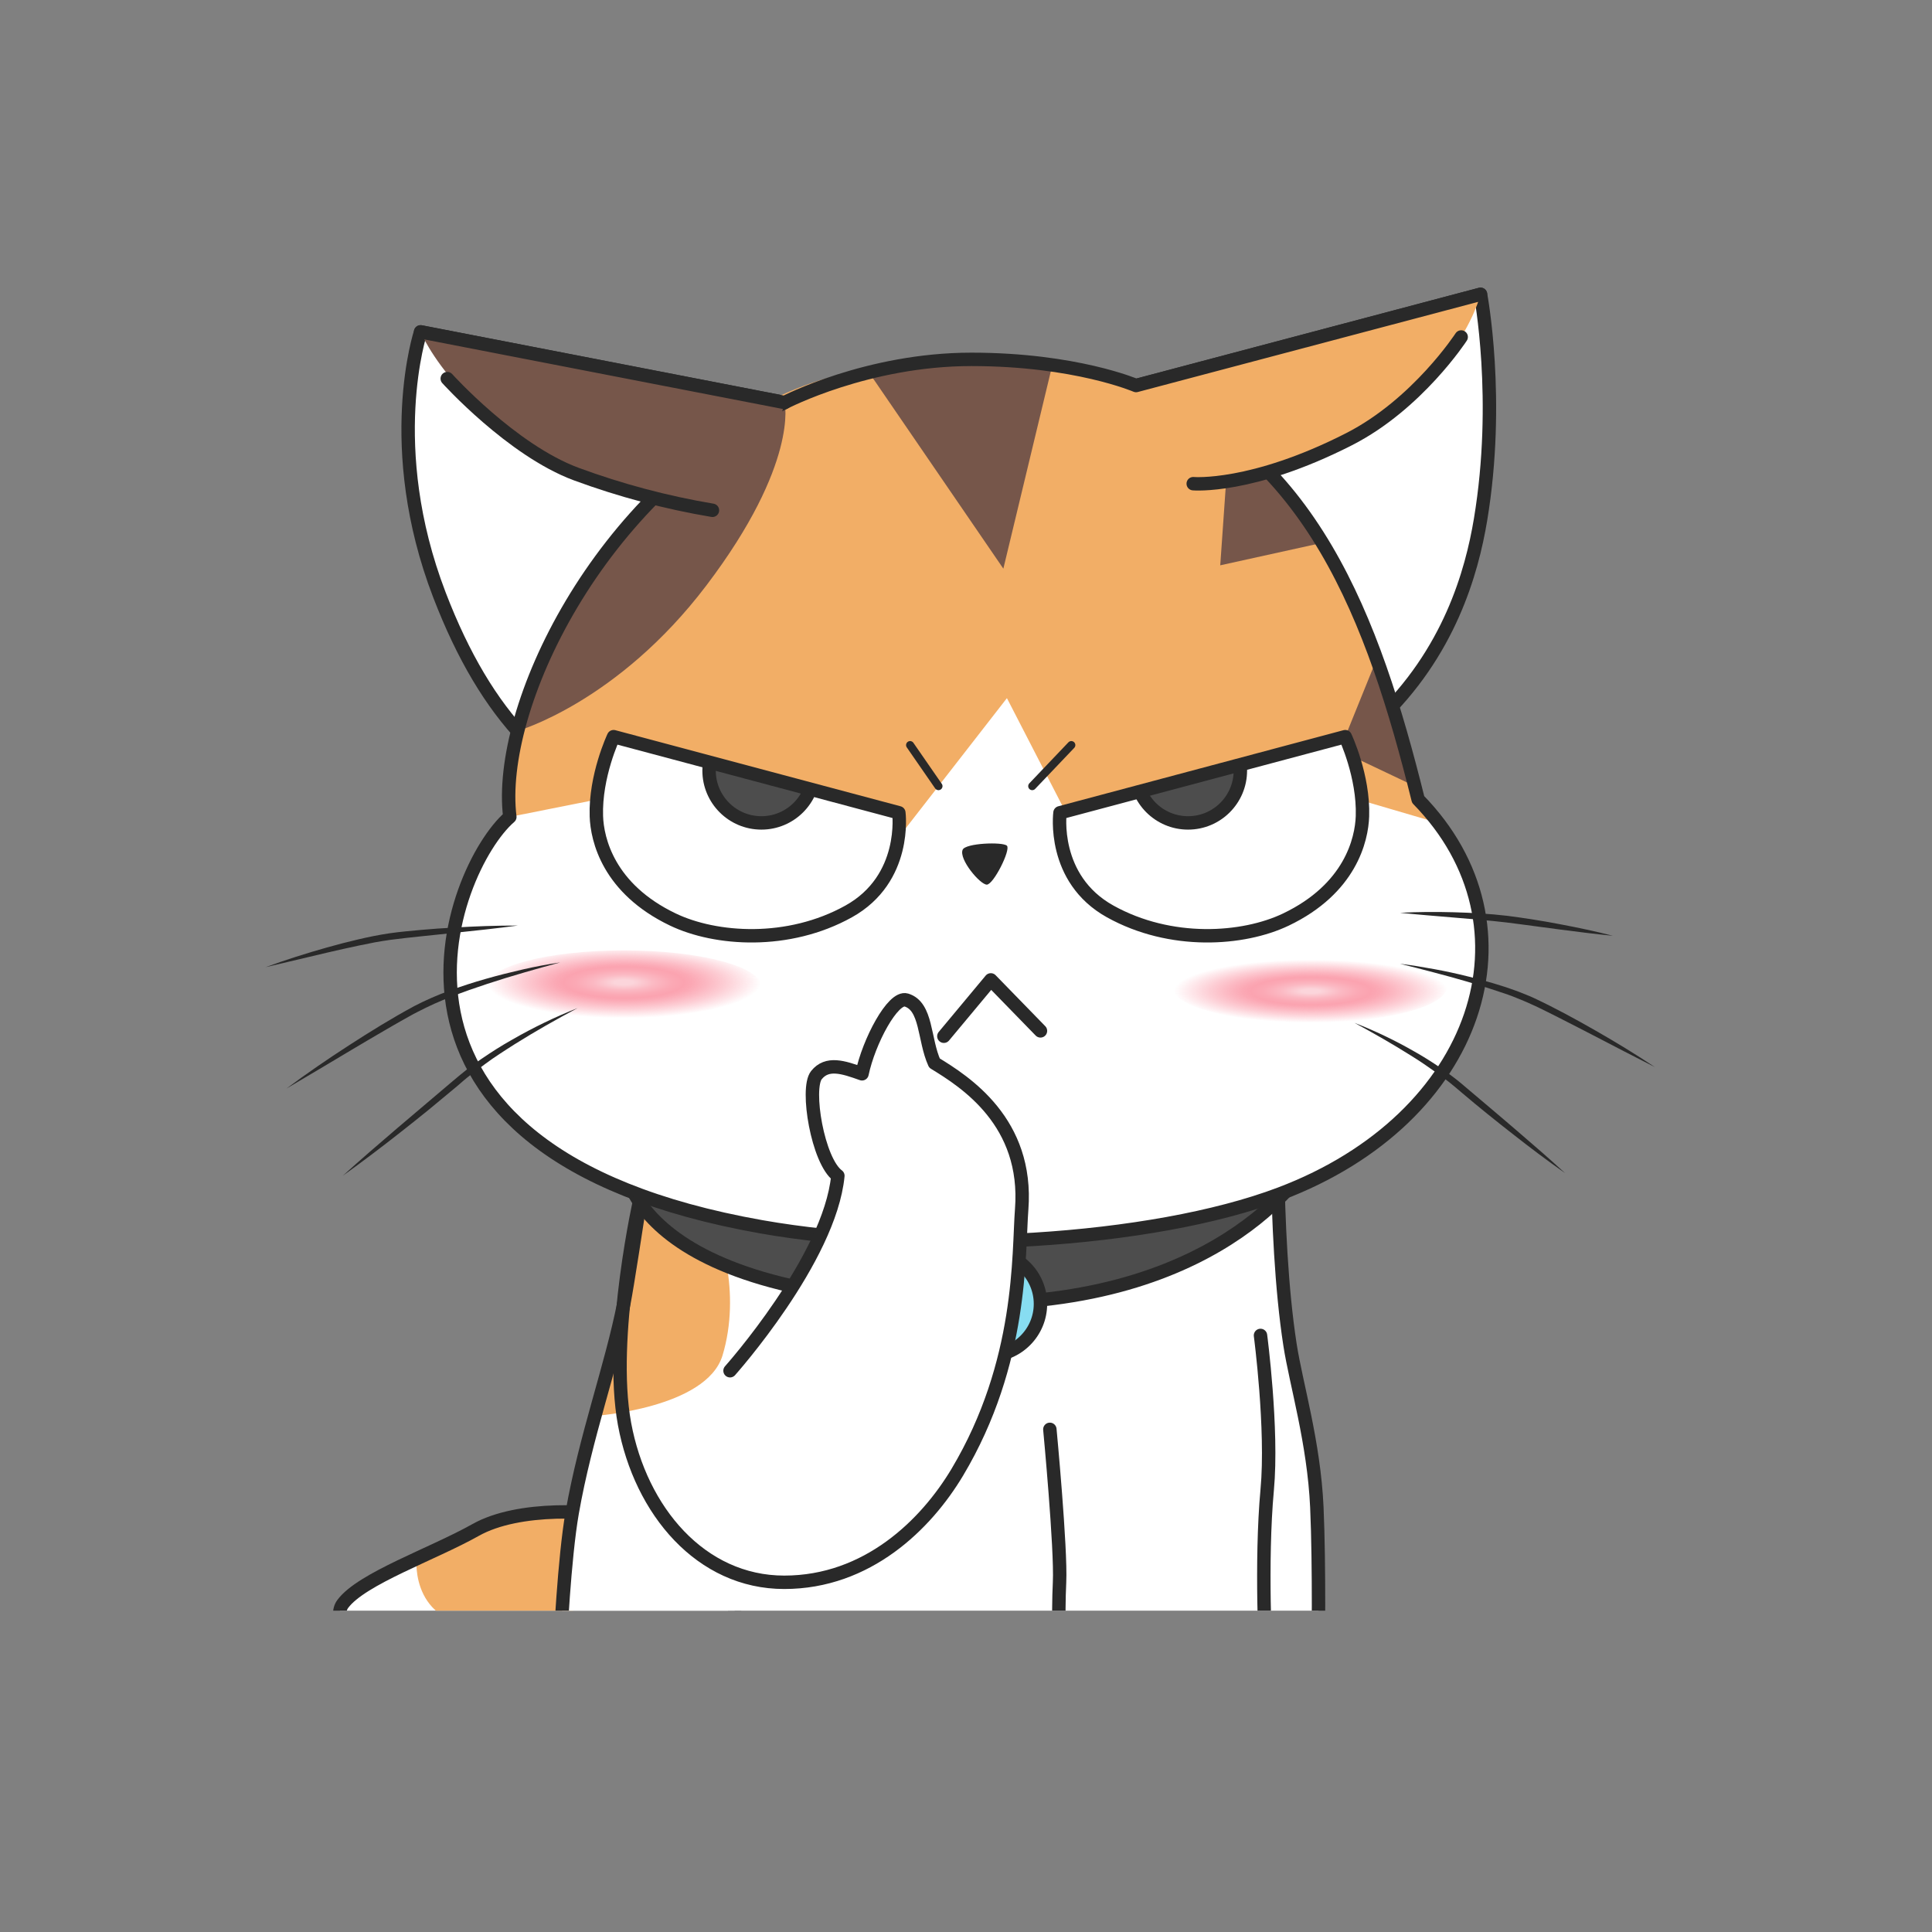 <?xml version="1.0" encoding="UTF-8"?>
<svg id="Layer_1" data-name="Layer 1" xmlns="http://www.w3.org/2000/svg" xmlns:xlink="http://www.w3.org/1999/xlink"
  viewBox="0 0 1440 1440">
  <rect x="0" y="0" width="1440" height="1440" fill="#808080" stroke="none"/>
  <defs>
    <style>
      .TheCat-1,
      .TheCat-2 {
        fill: #fff;
      }

      .TheCat-3,
      .TheCat-4,
      .TheCat-2,
      .TheCat-5,
      .TheCat-6,
      .TheCat-7 {
        stroke: #292929;
      }

      .TheCat-3,
      .TheCat-4,
      .TheCat-2,
      .TheCat-5,
      .TheCat-7 {
        stroke-width: 10px;
      }

      .TheCat-3,
      .TheCat-8,
      .TheCat-6 {
        fill: none;
      }

      .TheCat-3,
      .TheCat-2,
      .TheCat-5,
      .TheCat-6,
      .TheCat-7 {
        stroke-linecap: round;
        stroke-linejoin: round;
      }

      .TheCat-4 {
        stroke-miterlimit: 10;
      }

      .TheCat-4,
      .TheCat-5 {
        fill: #4d4d4d;
      }

      .TheCat-9 {
        clip-path: url(#clippath-2);
      }

      .TheCat-10 {
        clip-path: url(#clippath-1);
      }

      .TheCat-11 {
        fill: #f2ae66;
      }

      .TheCat-12 {
        fill: url(#radial-gradient);
      }

      .TheCat-13 {
        clip-path: url(#clippath);
      }

      .TheCat-14 {
        fill: url(#radial-gradient-2);
      }

      .TheCat-15 {
        fill: #292929;
      }

      .TheCat-6 {
        stroke-width: 6px;
      }

      .TheCat-7 {
        fill: #87ddf1;
      }

      .TheCat-16 {
        fill: #76564a;
      }
    </style>
    <clipPath id="clippath">
      <rect id="ClipBorder" class="TheCat-8" x="141.1" y="89.5" width="1157.8" height="1111" />
    </clipPath>
    <radialGradient id="radial-gradient" cx="690.17" cy="2822.84" fx="690.17" fy="2822.84" r="102.11"
      gradientTransform="translate(287 1387.98) scale(1 -.23)" gradientUnits="userSpaceOnUse">
      <stop offset=".07" stop-color="#fbd5db" />
      <stop offset=".08" stop-color="#fbd3d9" />
      <stop offset=".22" stop-color="#fbb9c3" />
      <stop offset=".35" stop-color="#fba9b5" />
      <stop offset=".44" stop-color="#fba3b0" />
      <stop offset=".5" stop-color="#fba3b0" stop-opacity=".94" />
      <stop offset=".6" stop-color="#fba3b0" stop-opacity=".78" />
      <stop offset=".74" stop-color="#fba3b0" stop-opacity=".53" />
      <stop offset=".91" stop-color="#fba3b0" stop-opacity=".19" />
      <stop offset="1" stop-color="#fba3b0" stop-opacity="0" />
    </radialGradient>
    <radialGradient id="radial-gradient-2" cx="178" cy="784.65" fx="178" fy="784.65" r="102.1"
      gradientTransform="translate(287 936.25) scale(1 -.26)" xlink:href="#radial-gradient" />
    <clipPath id="clippath-1">
      <path id="Eye_Matte-2" data-name="Eye Matte" class="TheCat-8"
        d="M790.05,605.79l212.61-56.72s13.84,29.28,12.84,59.28c-.58,17.45-9,54-57,77-32,15.31-86,19-131-6-43.93-24.4-37.45-73.56-37.45-73.56Z" />
    </clipPath>
    <clipPath id="clippath-2">
      <path id="Eye_Matte-2-2" data-name="Eye Matte-2" class="TheCat-8"
        d="M669.95,605.79l-212.61-56.72s-13.84,29.28-12.84,59.28c.58,17.45,9,54,57,77,32,15.31,86,19,131-6,43.93-24.4,37.45-73.56,37.45-73.56Z" />
    </clipPath>
  </defs>
  <g class="TheCat-13">
    <g id="The_Cat" data-name="The Cat">
      <g id="BODY">
        <g id="Tail">
          <path id="Tail_Matte" data-name="Tail Matte" class="TheCat-1"
            d="M471.5,1132.35c-28-7-85-10-117,8s-85,36.21-99,55.1,40,63.9,69,77.9,176,13,220-62c17.7-30.17-45-72-73-79Z" />
          <path id="Taill_Color" data-name="Taill Color" class="TheCat-11"
            d="M310.5,1161.35s51.35-28.32,76.17-31.66,57.31-3.72,70.83,6.66,54,31,28,41-68.07,32-116,35c-65,4-59-51-59-51Z" />
          <path id="Tail_Outline" data-name="Tail Outline" class="TheCat-3"
            d="M471.5,1132.35c-28-7-85-10-117,8s-85,36.21-99,55.1,40,63.9,69,77.9,176,13,220-62c17.7-30.17-45-72-73-79Z" />
        </g>
        <g id="Body_BG" data-name="Body BG">
          <path id="Body_Matte" data-name="Body Matte" class="TheCat-1"
            d="M417.5,1226.49s3-65,9-99.14c10-57,29.08-108.23,38.5-156,4.85-24.57,27.12-176,27.12-176h460.55s-4.17,123,8.83,207c4.53,29.25,17.8,72.68,20,121,2,44,1,113,1,113" />
          <path class="TheCat-11"
            d="M443.35,1055.35s83.15-5.7,95.15-45c14-46-1-98-14-106s-47.28-15.93-47.28-15.93l-12.72,86.93-21.15,80Z" />
          <path id="Body_Outline" data-name="Body Outline" class="TheCat-3"
            d="M417.5,1226.49s3-65,9-99.14c10-57,29.08-108.23,38.5-156,4.85-24.57,27.12-176,27.12-176h460.55s-4.17,123,8.83,207c4.53,29.25,17.8,72.68,20,121,2,44,1,113,1,113" />
        </g>
        <path id="Fat_line2" data-name="Fat line2" class="TheCat-3"
          d="M939.5,995.35s9.19,69.8,5,115c-5,54-1,126-1,126" />
        <path id="Fat_line1" data-name="Fat line1" class="TheCat-3" d="M782.5,1065.35s8.43,89,7.22,114,0,57,0,57" />
        <g id="Neck_lade_" data-name="Neck lade ">
          <path class="TheCat-5" d="M726.5,971.35c191,0,249.5-106.1,249.5-106.1H465s-.5,106.1,261.5,106.1Z" />
          <circle class="TheCat-7" cx="737" cy="971.85" r="38.5" />
        </g>
      </g>
      <g id="Ear_BG" data-name="Ear BG">
        <path id="Ear_BG_line" data-name="Ear BG line" class="TheCat-2"
          d="M708.5,324.01l395-104.66s14.93,78.43,0,168c-13,78-66.79,241-374,241-209,0-331,0-402-185-42.4-110.47-14-196-14-196l395,76.66Z" />
        <rect id="Ear_RectBox" data-name="Ear RectBox" class="TheCat-8" x="219.5" y="132.35" width="994" height="509" />
      </g>
      <g id="FACE_BG" data-name="FACE BG">
        <rect id="HEAD_Margin" data-name="HEAD Margin" class="TheCat-8" x="106" y="-17.3" width="1228" height="1228" />
        <path id="Face_Matte" data-name="Face Matte" class="TheCat-1"
          d="M846.62,287.35c130.79,47.41,177.16,174.84,210.38,308.53,92,94,46.5,237.5-103,294-95.66,36.15-264.62,46-386.5,24.5-317-56-231.5-267.5-187.5-305.5-10-80.4,64.77-240.3,204.59-308.72" />
        <path class="TheCat-11"
          d="M750.5,520.35l51,99,41.13-11.17,82.87-11.83,83.43-1.45,63.11,18.51-15-17.56s-27.29-126.63-65.39-181.06-90.15-149.44-267.65-146.94-206.5,77-275,147.73-69,193.27-69,193.27l129.19-25.72,62.31,13.22,72.93,6.27,29.07,16.73,77-99Z" />
        <path class="TheCat-16" d="M747.84,423.85l36.52-151.83s-45.86-4.77-67.86-4.22-69,9.55-69,9.55l100.34,146.5Z" />
        <path class="TheCat-16"
          d="M584.85,300.01s10.65,45.34-58.35,136.34c-66.1,87.18-140.7,108.42-140.7,108.42,0,0,25.91-99.35,80.8-151.42s118.25-93.34,118.25-93.34Z" />
        <path class="TheCat-16" d="M909.5,421.35l7-100s29,32.61,41.5,46.31,27.61,36.92,27.61,36.92l-76.11,16.77Z" />
        <polygon class="TheCat-16" points="998.5 559.35 1026.1 491.18 1054.51 585.94 998.5 559.35" />
        <ellipse id="Pinky_L" data-name="Pinky L" class="TheCat-12" cx="976" cy="735.35" rx="102.5" ry="27" />
        <ellipse id="Pinky_R" data-name="Pinky R" class="TheCat-14" cx="465" cy="735.35" rx="102.5" ry="27" />
        <path id="Face_OutLine" data-name="Face OutLine" class="TheCat-3"
          d="M846.62,287.35c130.79,47.41,177.16,174.84,210.38,308.53,92,94,46.5,237.5-103,294-95.66,36.15-264.62,46-386.5,24.5-317-56-231.5-267.5-187.5-305.5-10-80.4,64.77-240.3,204.59-308.72" />
      </g>
      <g id="Ear_F_L" data-name="Ear F L">
        <path id="Ear_Color" data-name="Ear Color" class="TheCat-11"
          d="M967.5,344.35c116.4-42.68,136-125,136-125l-291,77s5,103,155,48Z" />
        <path id="Ear_Line" data-name="Ear Line" class="TheCat-3"
          d="M1089.08,251.17s-32.58,50.18-83.58,76.18c-72.54,37-116.14,33.16-116.14,33.16" />
        <rect id="Ear_RectBox-2" data-name="Ear RectBox-2" class="TheCat-8" x="219.5" y="132.35" width="994"
          height="509" />
      </g>
      <g id="Ear_F_R" data-name="Ear F R">
        <path id="Ear_Color-2" data-name="Ear Color-2" class="TheCat-16"
          d="M458.5,365.35c-115.55-44.93-145-118-145-118l271,53s-18,107-126,65Z" />
        <path id="Ear_Line-2" data-name="Ear Line-2" class="TheCat-3"
          d="M333.35,282.19s48.07,53.35,96.15,71.16c32.92,12.15,66.91,21.18,101.52,27" />
        <rect id="Ear_RectBox-3" data-name="Ear RectBox-3" class="TheCat-8" x="219.5" y="132.35" width="994"
          height="509" />
      </g>
      <g id="Ear_F_Mask" data-name="Ear F Mask">
        <path id="Face_BG-2" data-name="Face BG-2" class="TheCat-3"
          d="M313.5,247.35l271.35,52.66s61.65-32.16,139.15-32.16,122.76,19.5,122.76,19.5l256.74-68" />
        <rect id="HEAD_Margin-2" data-name="HEAD Margin-2" class="TheCat-8" x="106" y="-17.3" width="1228"
          height="1228" />
      </g>
      <g id="Eye_L" data-name="Eye L">
        <rect id="Eye_Box" data-name="Eye Box" class="TheCat-8" x="743.5" y="476.35" width="315" height="286" />
        <path id="Eye_Matte" data-name="Eye Matte" class="TheCat-1"
          d="M790.05,605.79l212.61-56.72s13.84,29.28,12.84,59.28c-.58,17.45-9,54-57,77-32,15.31-86,19-131-6-43.93-24.4-37.45-73.56-37.45-73.56Z" />
        <g class="TheCat-10">
          <circle id="EyeBall_L" data-name="EyeBall L" class="TheCat-4" cx="885.5" cy="574.35" r="39" />
        </g>
        <path id="Eye_Outline" data-name="Eye Outline" class="TheCat-3"
          d="M790.05,605.79l212.61-56.72s13.84,29.28,12.84,59.28c-.58,17.45-9,54-57,77-32,15.31-86,19-131-6-43.93-24.4-37.45-73.56-37.45-73.56Z" />
      </g>
      <g id="Eye_R" data-name="Eye R">
        <rect id="Eye_Box-2" data-name="Eye Box-2" class="TheCat-8" x="401.5" y="476.35" width="315" height="286" />
        <path id="Eye_Matte-2" data-name="Eye Matte-2" class="TheCat-1"
          d="M669.95,605.79l-212.61-56.72s-13.84,29.28-12.84,59.28c.58,17.45,9,54,57,77,32,15.31,86,19,131-6,43.93-24.4,37.45-73.56,37.45-73.56Z" />
        <g class="TheCat-9">
          <circle id="EyeBall_R" data-name="EyeBall R" class="TheCat-4" cx="567.5" cy="574.35" r="39" />
        </g>
        <path id="Eye_Outline-2" data-name="Eye Outline-2" class="TheCat-3"
          d="M669.95,605.79l-212.61-56.72s-13.84,29.28-12.84,59.28c.58,17.45,9,54,57,77,32,15.31,86,19,131-6,43.93-24.4,37.45-73.56,37.45-73.56Z" />
      </g>
      <line id="EyeBow_L" data-name="EyeBow L" class="TheCat-6" x1="798.5" y1="555.35" x2="769.36" y2="585.94" />
      <line id="EyeBow_R" data-name="EyeBow R" class="TheCat-6" x1="699.49" y1="585.94" x2="678.33" y2="555.35" />
      <path id="NOSE" class="TheCat-15" d="M717.5,633.35c2.12-5,30-6,33-3s-10,29-15,29-21-19-18-26Z" />
      <polyline id="Mouth" class="TheCat-3" points="703.5 772.35 738.5 730.35 775.5 768.35" />
      <g id="Beard_L" data-name="Beard L">
        <g id="B.1">
          <path class="TheCat-15"
            d="M1043.5,680.35c13.34-.72,26.69-.77,40-.41s26.68,1.11,40,2.66c6.65,.86,13.24,1.81,19.84,2.86s13.16,2.18,19.7,3.46c13.11,2.48,26.16,5.22,39.1,8.56-13.3-1.29-26.51-3-39.71-4.7-6.61-.83-13.19-1.8-19.79-2.64s-13.17-1.82-19.74-2.58-13.16-1.45-19.77-2-13.23-1.11-19.86-1.7c-13.21-1.13-26.48-2.17-39.77-3.51Z" />
        </g>
        <g id="B.1-2">
          <path class="TheCat-15"
            d="M1043.5,718.35c8.57,1,17.07,2.45,25.55,4s16.92,3.38,25.3,5.48,16.72,4.37,25,7c4.14,1.25,8.2,2.8,12.29,4.24,4,1.61,8.12,3.13,12.08,5,15.71,7.39,30.8,15.65,45.77,24.21s29.68,17.52,44,27.08c-15.39-7.76-30.64-15.73-45.9-23.65-7.65-3.92-15.25-7.93-22.92-11.77l-5.74-2.92-5.76-2.88c-1.91-1-3.85-1.89-5.77-2.83-1-.46-1.92-1-2.89-1.39l-2.9-1.3c-3.81-1.84-7.8-3.36-11.73-5s-8-3-12.05-4.32-8.11-2.71-12.19-4l-6.15-1.86c-2-.65-4.1-1.26-6.16-1.85-8.23-2.4-16.51-4.68-24.82-6.85-8.3-2.22-16.65-4.31-25.01-6.39Z" />
        </g>
        <g id="B.1-3">
          <path class="TheCat-15"
            d="M1009.5,762.35c15.09,5.87,29.73,12.85,43.8,20.88,7.08,3.95,14,8.29,20.67,12.88,3.4,2.25,6.61,4.77,9.88,7.21s6.38,5.13,9.43,7.73l18.45,15.61c6.12,5.26,12.32,10.41,18.41,15.7,12.25,10.49,24.44,21.07,36.36,32-13.23-9.29-26.11-19-38.83-29-6.4-4.93-12.66-10-19-15.07s-12.47-10.26-18.66-15.45c-3.07-2.67-6.14-5.18-9.21-7.71s-6.32-4.87-9.59-7.18-6.54-4.6-9.84-6.87-6.7-4.41-10.11-6.53c-13.56-8.53-27.54-16.52-41.76-24.2Z" />
        </g>
      </g>
      <g id="Beard_R" data-name="Beard R">
        <g id="B.1-4">
          <path class="TheCat-15"
            d="M386,689.85c-15.83,2.11-31.67,3.81-47.51,5.46l-23.74,2.48c-7.91,.8-15.82,1.68-23.65,2.7-1.94,.3-3.89,.53-5.83,.87l-5.83,1-11.65,2.34c-7.77,1.6-15.51,3.4-23.26,5.17l-46.53,11c15-5.5,30.21-10.3,45.58-14.64,7.67-2.2,15.42-4.17,23.2-6,7.78-1.83,15.64-3.45,23.65-4.62s15.91-1.8,23.86-2.55,15.91-1.24,23.88-1.68c15.92-.98,31.86-1.56,47.83-1.53Z" />
        </g>
        <g id="B.1-5">
          <path class="TheCat-15"
            d="M417.5,717.35c-9.13,2.45-18.23,5-27.27,7.63s-18.06,5.38-27,8.33-17.83,6-26.53,9.48c-8.74,3.31-17.27,7.14-25.55,11.47-2.07,1-4.13,2.18-6.18,3.32s-4.12,2.28-6.16,3.45l-6.13,3.51-6.1,3.54c-8.17,4.7-16.25,9.56-24.38,14.34-16.21,9.65-32.38,19.38-48.7,28.93,15.17-11.29,30.79-22,46.64-32.25,15.85-10.25,31.94-20.21,48.68-29.25,8.48-4.38,17.23-8.21,26.2-11.47,8.92-3.3,18-6.21,27.07-8.79s18.3-4.89,27.53-7,18.52-3.87,27.88-5.24Z" />
        </g>
        <g id="B.1-6">
          <path class="TheCat-15"
            d="M430.5,751.35c-15.9,8.47-31.53,17.33-46.72,26.84-3.8,2.36-7.52,4.85-11.28,7.27s-7.42,5-11,7.66-7.16,5.3-10.69,8-6.86,5.63-10.28,8.6c-6.9,5.79-13.83,11.54-20.79,17.25-7,5.64-14,11.33-21.1,16.85-14.15,11.12-28.47,22-43.14,32.51,13.36-12.09,27-23.85,40.67-35.53l41.13-34.89c3.39-2.9,6.94-5.77,10.49-8.63s7.22-5.52,11-8c7.48-5.13,15.13-10,23-14.4,15.65-9.01,31.93-16.87,48.71-23.53Z" />
        </g>
      </g>
      <g id="HAND">
        <path id="Hand_Matte" data-name="Hand Matte" class="TheCat-1"
          d="M544.12,1021.66s74.38-83.31,80.38-145.31c-15-11-24-65-16-75s20-6,34-1c5-24,23-58,33-55,15.44,4.63,13,29.41,21,47,23,14,70,44,65,109-2.54,33,1,114-48,196-23.32,39-67,82-129,82" />
        <path id="Hand_Outline" data-name="Hand Outline" class="TheCat-3"
          d="M544.12,1021.66s74.38-83.31,80.38-145.31c-15-11-24-65-16-75s20-6,34-1c5-24,23-58,33-55,15.44,4.63,13,29.41,21,47,23,14,70,44,65,109-2.54,33,1,114-48,196-23.32,39-67,82-129,82s-107-53.13-119-118,12-170,12-170" />
      </g>
    </g>
  </g>
</svg>